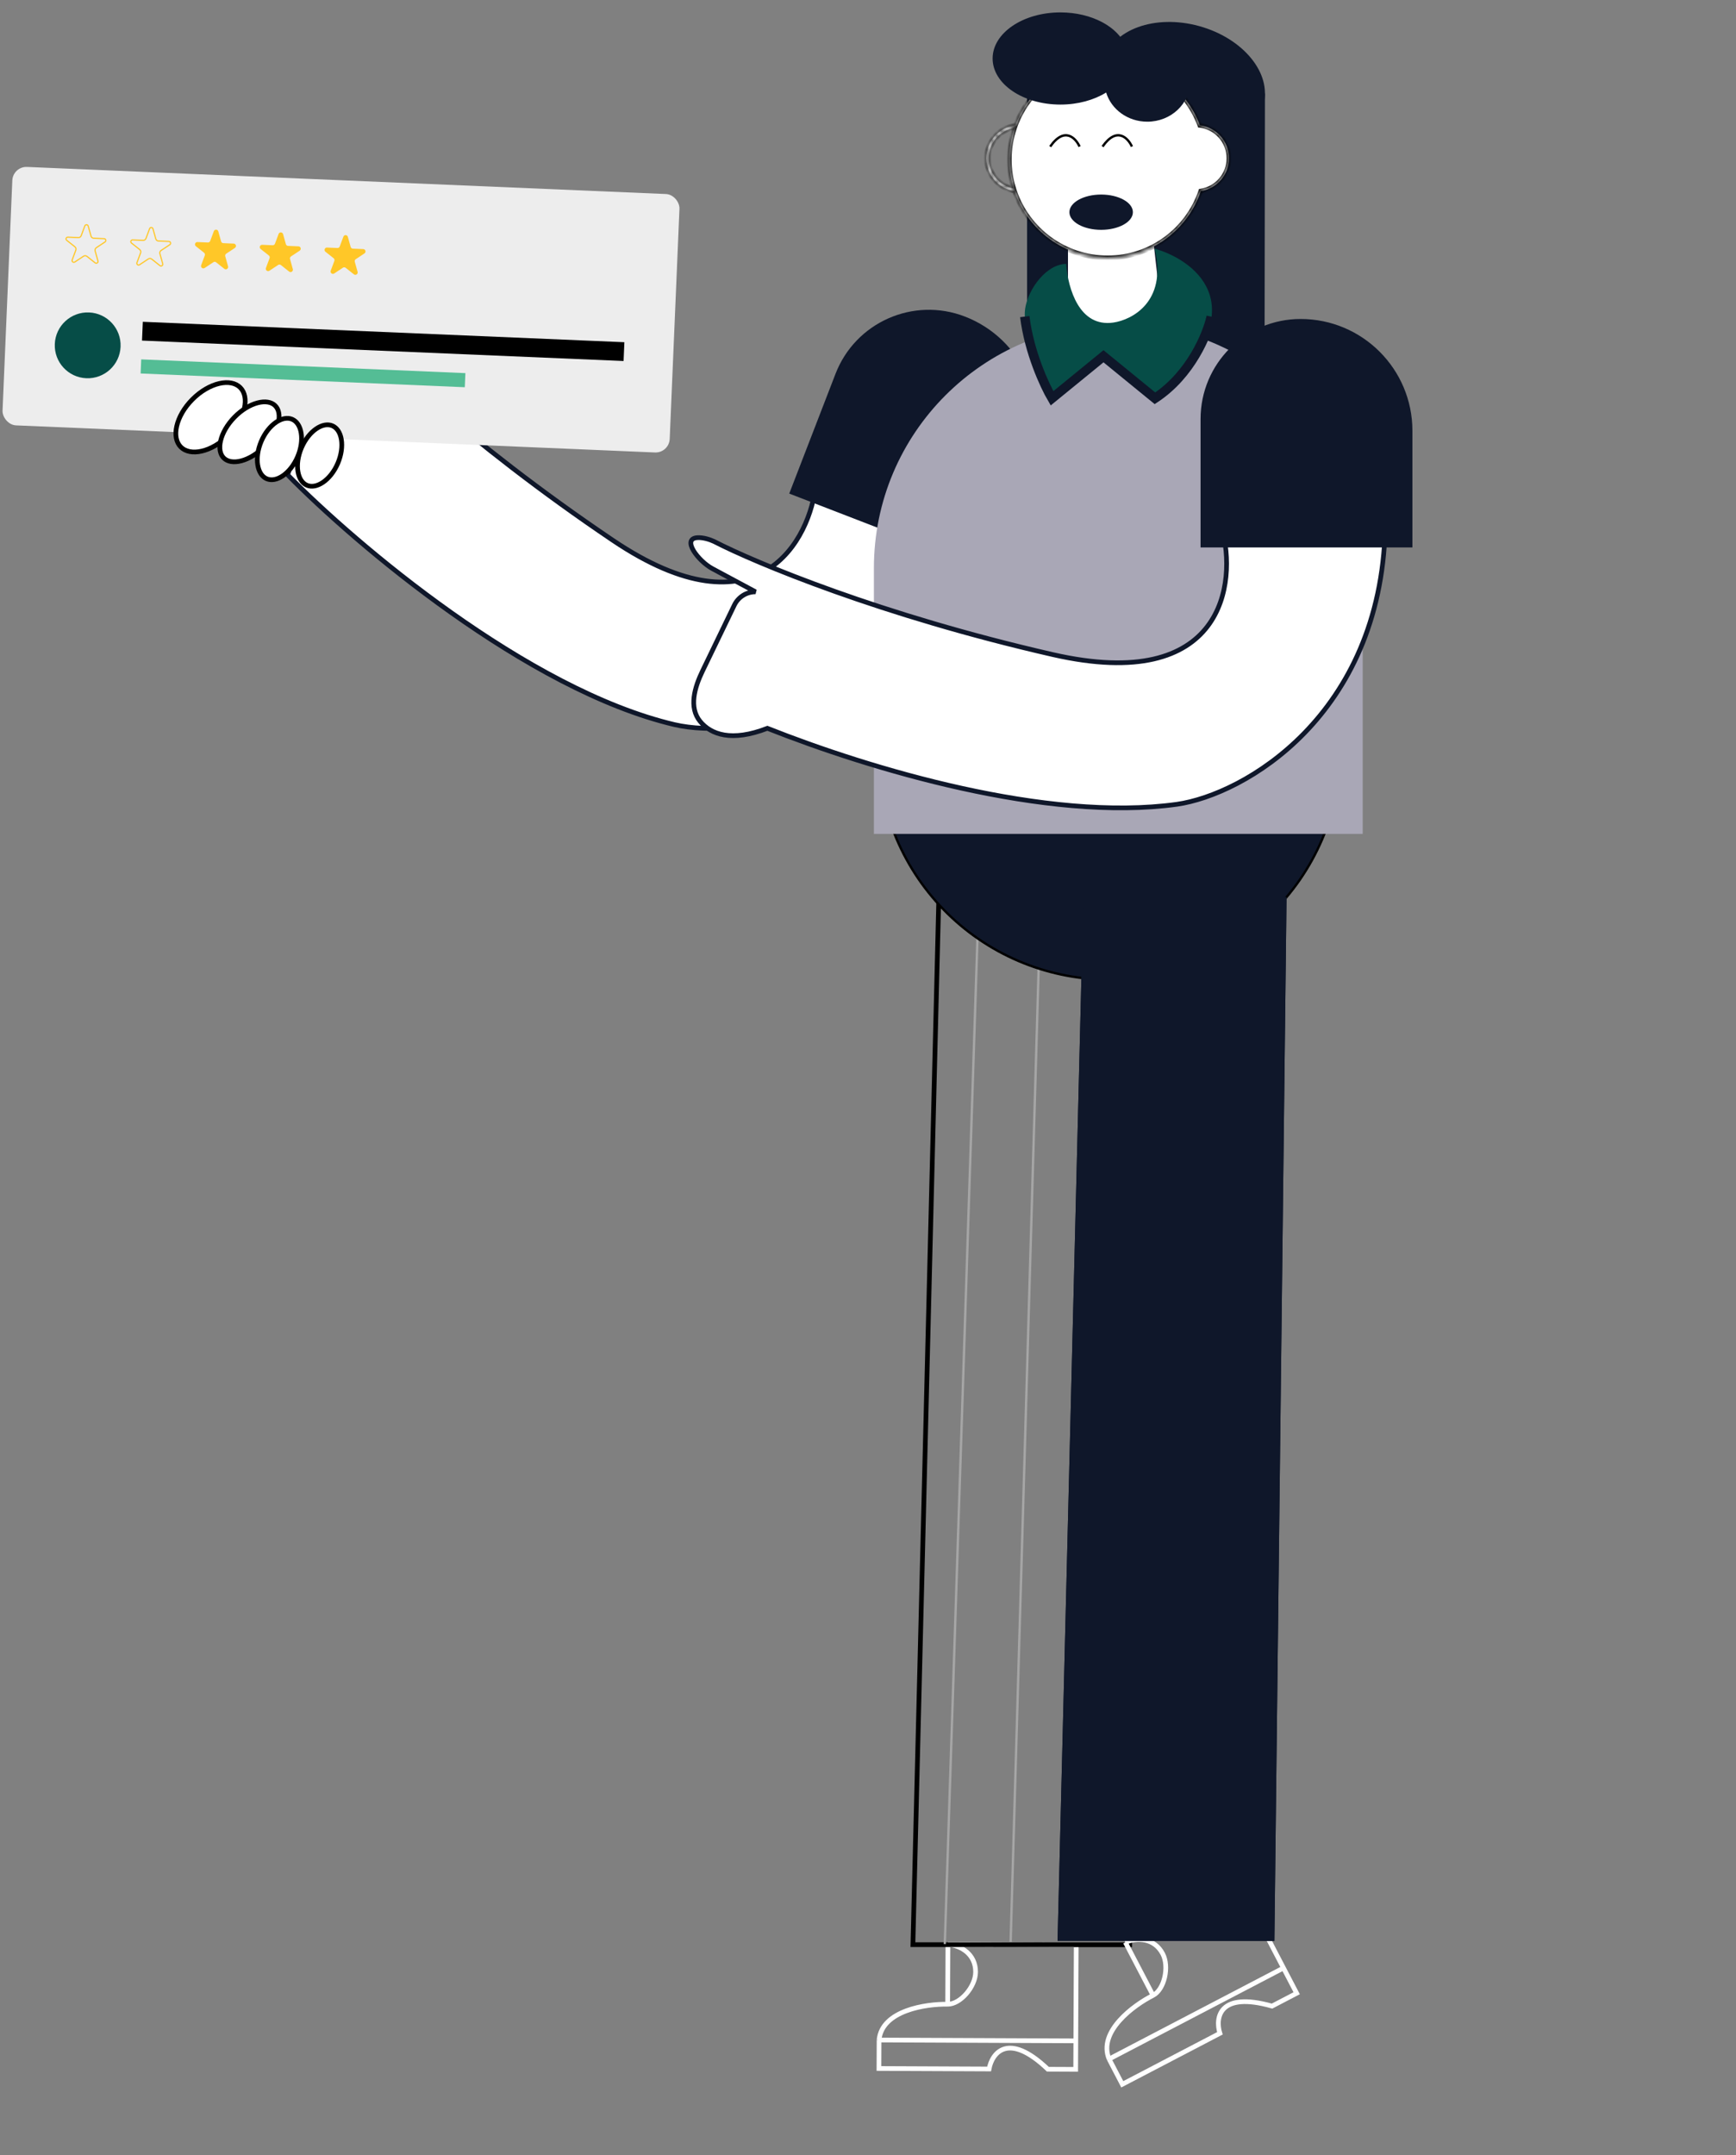 <svg width="377" height="468" viewBox="0 0 377 468" fill="none" xmlns="http://www.w3.org/2000/svg">
<rect x="0" y="0" width="377" height="468" fill="#808080" stroke="none"/>
<path d="M223.048 20.291H274.703L274.619 77.479H223.048V20.291Z" fill="#0F172A"/>
<path d="M205.856 422.202L205.8 435.193M205.856 422.202L233.72 422.323L233.629 443.15M205.856 422.202C208.642 422.421 211.884 424.291 211.867 428.208C211.854 431.363 208.586 435.205 205.8 435.193M205.8 435.193C201.079 435.104 191.491 436.533 190.905 442.964M190.905 442.964L233.629 443.15M190.905 442.964L190.878 449.15L214.795 449.254C215.429 445.82 218.871 441.024 227.565 449.31L233.602 449.336L233.629 443.15" stroke="white" stroke-width="1.021"/>
<path fill-rule="evenodd" clip-rule="evenodd" d="M203.655 193.621L203.648 193.88L197.998 422.251L197.992 422.513L198.253 422.513L245.34 422.54L245.592 422.54L245.595 422.287L248.233 195.638L248.236 195.389L247.988 195.38L203.914 193.631L203.655 193.621ZM247.719 195.88L245.087 422.029L198.515 422.002L204.152 194.151L247.719 195.88Z" fill="#0F172A"/>
<path fill-rule="evenodd" clip-rule="evenodd" d="M203.655 193.621L203.648 193.88L197.998 422.251L197.992 422.513L198.253 422.513L245.34 422.54L245.592 422.54L245.595 422.287L248.233 195.638L248.236 195.389L247.988 195.38L203.914 193.631L203.655 193.621ZM247.719 195.88L245.087 422.029L198.515 422.002L204.152 194.151L247.719 195.88Z" fill="#064D47"/>
<path d="M203.648 193.88L203.393 193.873L203.393 193.873L203.648 193.88ZM203.655 193.621L203.399 193.614L203.406 193.355L203.665 193.365L203.655 193.621ZM197.998 422.251L198.253 422.257L197.998 422.251ZM197.992 422.513L197.991 422.768L197.73 422.768L197.736 422.506L197.992 422.513ZM198.253 422.513L198.253 422.257L198.253 422.257L198.253 422.513ZM245.34 422.54L245.34 422.284L245.34 422.284L245.34 422.54ZM245.592 422.54L245.847 422.543L245.844 422.795L245.592 422.795L245.592 422.54ZM245.595 422.287L245.34 422.284L245.595 422.287ZM248.233 195.638L248.488 195.641L248.488 195.641L248.233 195.638ZM248.236 195.389L248.246 195.134L248.494 195.144L248.491 195.392L248.236 195.389ZM247.988 195.38L247.977 195.635L247.977 195.635L247.988 195.38ZM203.914 193.631L203.903 193.886L203.903 193.886L203.914 193.631ZM245.087 422.029L245.343 422.032L245.34 422.284L245.087 422.284L245.087 422.029ZM247.719 195.88L247.729 195.625L247.977 195.635L247.975 195.883L247.719 195.88ZM198.515 422.002L198.515 422.258L198.253 422.257L198.26 421.996L198.515 422.002ZM204.152 194.151L203.897 194.145L203.903 193.886L204.162 193.896L204.152 194.151ZM203.393 193.873L203.399 193.614L203.91 193.627L203.903 193.886L203.393 193.873ZM197.743 422.245L203.393 193.873L203.903 193.886L198.253 422.257L197.743 422.245ZM197.736 422.506L197.743 422.245L198.253 422.257L198.247 422.519L197.736 422.506ZM198.253 422.768L197.991 422.768L197.992 422.257L198.253 422.257L198.253 422.768ZM245.339 422.795L198.253 422.768L198.253 422.257L245.34 422.284L245.339 422.795ZM245.592 422.795L245.339 422.795L245.34 422.284L245.592 422.284L245.592 422.795ZM245.85 422.29L245.847 422.543L245.337 422.537L245.34 422.284L245.85 422.29ZM248.488 195.641L245.85 422.29L245.34 422.284L247.977 195.635L248.488 195.641ZM248.491 195.392L248.488 195.641L247.977 195.635L247.98 195.386L248.491 195.392ZM247.998 195.124L248.246 195.134L248.226 195.644L247.977 195.635L247.998 195.124ZM203.924 193.376L247.998 195.124L247.977 195.635L203.903 193.886L203.924 193.376ZM203.665 193.365L203.924 193.376L203.903 193.886L203.645 193.876L203.665 193.365ZM244.832 422.026L247.464 195.877L247.975 195.883L245.343 422.032L244.832 422.026ZM198.515 421.747L245.088 421.773L245.087 422.284L198.515 422.258L198.515 421.747ZM204.408 194.158L198.77 422.009L198.26 421.996L203.897 194.145L204.408 194.158ZM247.709 196.135L204.142 194.406L204.162 193.896L247.729 195.625L247.709 196.135Z" fill="black"/>
<path d="M205.177 422.135L212.326 202.064" stroke="#A6A6A6" stroke-width="0.511"/>
<path d="M225.602 208.703L219.474 421.625" stroke="#A6A6A6" stroke-width="0.511"/>
<path d="M190.691 161.801C190.603 168.399 191.815 174.95 194.259 181.079C196.703 187.209 200.33 192.797 204.934 197.524C209.537 202.252 215.027 206.026 221.089 208.633C227.152 211.239 233.668 212.625 240.266 212.713C246.864 212.801 253.415 211.588 259.544 209.144C265.673 206.7 271.262 203.073 275.989 198.469C280.717 193.866 284.491 188.376 287.097 182.314C289.703 176.252 291.09 169.736 291.178 163.138L240.934 162.469L190.691 161.801Z" fill="#0F172A"/>
<path d="M190.691 161.801C190.603 168.399 191.815 174.95 194.259 181.079C196.703 187.209 200.33 192.797 204.934 197.524C209.537 202.252 215.027 206.026 221.089 208.633C227.152 211.239 233.668 212.625 240.266 212.713C246.864 212.801 253.415 211.588 259.544 209.144C265.673 206.7 271.262 203.073 275.989 198.469C280.717 193.866 284.491 188.376 287.097 182.314C289.703 176.252 291.09 169.736 291.178 163.138L240.934 162.469L190.691 161.801Z" fill="#0F172A"/>
<path d="M190.691 161.801L190.435 161.798L190.439 161.542L190.694 161.546L190.691 161.801ZM204.934 197.524L205.117 197.346L204.934 197.524ZM221.089 208.633L221.19 208.398L221.089 208.633ZM240.266 212.713L240.269 212.458L240.266 212.713ZM259.544 209.144L259.45 208.907L259.544 209.144ZM275.989 198.469L275.811 198.286L275.989 198.469ZM287.097 182.314L286.863 182.213L287.097 182.314ZM291.178 163.138L291.181 162.882L291.436 162.886L291.433 163.141L291.178 163.138ZM240.934 162.469L240.931 162.725L240.934 162.469ZM190.946 161.804C190.859 168.369 192.065 174.886 194.497 180.985L194.022 181.174C191.566 175.013 190.347 168.429 190.435 161.798L190.946 161.804ZM194.497 180.985C196.928 187.083 200.537 192.643 205.117 197.346L204.751 197.702C200.124 192.951 196.479 187.334 194.022 181.174L194.497 180.985ZM205.117 197.346C209.697 202.05 215.159 205.805 221.19 208.398L220.988 208.867C214.895 206.248 209.378 202.454 204.751 197.702L205.117 197.346ZM221.19 208.398C227.222 210.991 233.705 212.37 240.269 212.458L240.262 212.968C233.631 212.88 227.082 211.486 220.988 208.867L221.19 208.398ZM240.269 212.458C246.834 212.545 253.351 211.338 259.45 208.907L259.639 209.381C253.478 211.837 246.894 213.056 240.262 212.968L240.269 212.458ZM259.45 208.907C265.548 206.475 271.107 202.867 275.811 198.286L276.167 198.652C271.416 203.279 265.799 206.925 259.639 209.381L259.45 208.907ZM275.811 198.286C280.515 193.706 284.27 188.245 286.863 182.213L287.332 182.415C284.713 188.508 280.919 194.025 276.167 198.652L275.811 198.286ZM286.863 182.213C289.456 176.182 290.835 169.699 290.922 163.134L291.433 163.141C291.345 169.773 289.951 176.322 287.332 182.415L286.863 182.213ZM291.174 163.393L240.931 162.725L240.937 162.214L291.181 162.882L291.174 163.393ZM240.931 162.725L190.687 162.056L190.694 161.546L240.937 162.214L240.931 162.725Z" fill="black"/>
<path d="M244.392 421.757L250.404 433.273M244.392 421.757L269.092 408.862L278.73 427.324M244.392 421.757C246.957 420.651 250.698 420.791 252.511 424.264C253.971 427.061 252.874 431.984 250.404 433.273M250.404 433.273C246.187 435.397 238.373 441.136 240.857 447.097M240.857 447.097L278.73 427.324M240.857 447.097L243.72 452.581L264.921 441.512C263.879 438.179 264.685 432.331 276.241 435.602L281.593 432.808L278.73 427.324" stroke="white" stroke-width="1.021"/>
<path d="M235.318 193.052L279.392 194.8L276.754 421.45L229.668 421.423L235.318 193.052Z" fill="#0F172A"/>
<path d="M235.318 193.052L279.392 194.8L276.754 421.45L229.668 421.423L235.318 193.052Z" fill="#0F172A"/>
<ellipse cx="17.982" cy="12.713" rx="17.982" ry="12.713" transform="matrix(-0.964 -0.265 -0.265 0.964 277.745 10.429)" fill="#0F172A"/>
<path d="M231.418 71.448H253.136L250.052 43.946H231.418V71.448Z" fill="white" stroke="#0F172A" stroke-width="1.021"/>
<path d="M133.045 117.294C164.782 138.704 176.041 117.144 177.194 105.007L210.28 117.789C194.686 155.299 160.924 160.671 146.502 157.349C114.471 149.824 77.137 118.059 62.474 103.118L73.322 67.907C80.006 75.449 101.308 95.885 133.045 117.294Z" fill="white" stroke="#0F172A" stroke-width="1.021"/>
<path d="M223.439 100.134C228.272 87.625 222.049 73.567 209.54 68.734C198.347 64.41 185.769 69.978 181.444 81.17L171.397 107.176L214.313 123.757L223.439 100.134Z" fill="#0F172A"/>
<path d="M295.931 123.366C295.931 94.054 272.169 70.291 242.856 70.291C213.544 70.291 189.781 94.054 189.781 123.366V181.068H295.931V123.366Z" fill="#A9A7B6"/>
<path d="M251.081 86.227C272.568 67.31 260.034 57.098 251.081 54.356C253.651 65.665 245.983 69.692 241.828 70.292C234.117 71.405 231.718 62.624 231.29 57.569C226.766 57.878 222.93 63.995 222.808 67.85C222.602 74.327 226.663 82.8 228.72 86.227L239.386 77.36L251.081 86.227Z" fill="#064D47" stroke="#064D47" stroke-width="0.511"/>
<path d="M263.031 68.75C262.218 72.52 258.636 81.344 250.823 86.485L239.642 77.36L228.462 86.485C226.877 83.786 223.476 76.461 222.55 68.75" stroke="#0F172A" stroke-width="2.042"/>
<path d="M265.348 114.755C268.646 126.492 265.913 150.661 228.593 142.128C191.274 133.594 164.038 122.208 155.085 117.582C154.175 117.146 152.66 116.668 151.433 116.75C147.961 116.981 151.636 121.831 154.703 123.476L164.081 128.506C162.116 128.506 160.325 129.63 159.471 131.399L152.561 145.706C150.844 149.26 149.543 153.609 152.052 156.655C154.379 159.482 158.863 161.163 166.651 158.139C188.833 166.941 227.343 178.561 255.581 174.641C270.231 172.542 299.789 155.364 300.817 114.755H265.348Z" fill="white" stroke="#0F172A" stroke-width="1.021"/>
<path d="M306.728 93.544C306.728 80.134 295.857 69.263 282.447 69.263C270.448 69.263 260.721 78.99 260.721 90.988V118.868H306.728V93.544Z" fill="#0F172A"/>
<mask id="path-20-inside-1_2551_1606" fill="white">
<path fill-rule="evenodd" clip-rule="evenodd" d="M220.31 41.494C223.164 49.927 231.143 55.997 240.54 55.997C249.937 55.997 257.916 49.927 260.771 41.494C264.233 40.967 266.885 37.976 266.885 34.367C266.885 30.686 264.127 27.649 260.564 27.211C257.546 19.082 249.719 13.29 240.54 13.29C231.361 13.29 223.534 19.082 220.516 27.211C216.953 27.649 214.195 30.686 214.195 34.367C214.195 37.977 216.847 40.967 220.31 41.494ZM220.322 27.754C219.586 29.916 219.187 32.233 219.187 34.643C219.187 36.837 219.518 38.954 220.132 40.946C217.041 40.351 214.705 37.632 214.705 34.367C214.705 31.035 217.137 28.272 220.322 27.754Z"/>
</mask>
<path fill-rule="evenodd" clip-rule="evenodd" d="M220.31 41.494C223.164 49.927 231.143 55.997 240.54 55.997C249.937 55.997 257.916 49.927 260.771 41.494C264.233 40.967 266.885 37.976 266.885 34.367C266.885 30.686 264.127 27.649 260.564 27.211C257.546 19.082 249.719 13.29 240.54 13.29C231.361 13.29 223.534 19.082 220.516 27.211C216.953 27.649 214.195 30.686 214.195 34.367C214.195 37.977 216.847 40.967 220.31 41.494ZM220.322 27.754C219.586 29.916 219.187 32.233 219.187 34.643C219.187 36.837 219.518 38.954 220.132 40.946C217.041 40.351 214.705 37.632 214.705 34.367C214.705 31.035 217.137 28.272 220.322 27.754Z" fill="white"/>
<path d="M220.31 41.494L220.386 40.99L220.694 41.036L220.793 41.331L220.31 41.494ZM260.771 41.494L260.287 41.331L260.387 41.036L260.694 40.99L260.771 41.494ZM260.564 27.211L260.502 27.718L260.194 27.68L260.086 27.389L260.564 27.211ZM220.516 27.211L220.994 27.389L220.886 27.68L220.578 27.718L220.516 27.211ZM220.322 27.754L220.241 27.25L221.08 27.114L220.806 27.919L220.322 27.754ZM220.132 40.946L220.62 40.795L220.871 41.608L220.036 41.447L220.132 40.946ZM240.54 56.507C230.918 56.507 222.749 50.292 219.826 41.658L220.793 41.331C223.58 49.562 231.369 55.486 240.54 55.486V56.507ZM261.254 41.658C258.331 50.292 250.162 56.507 240.54 56.507V55.486C249.711 55.486 257.5 49.562 260.287 41.331L261.254 41.658ZM267.396 34.367C267.396 38.233 264.555 41.434 260.848 41.999L260.694 40.99C263.91 40.499 266.374 37.72 266.374 34.367H267.396ZM260.627 26.704C264.442 27.174 267.396 30.425 267.396 34.367H266.374C266.374 30.947 263.812 28.125 260.502 27.718L260.627 26.704ZM240.54 12.779C249.94 12.779 257.953 18.711 261.043 27.033L260.086 27.389C257.139 19.453 249.499 13.801 240.54 13.801V12.779ZM220.037 27.033C223.127 18.711 231.14 12.779 240.54 12.779V13.801C231.581 13.801 223.941 19.453 220.994 27.389L220.037 27.033ZM213.684 34.367C213.684 30.425 216.638 27.173 220.454 26.704L220.578 27.718C217.268 28.125 214.705 30.947 214.705 34.367H213.684ZM220.233 41.999C216.525 41.434 213.684 38.233 213.684 34.367H214.705C214.705 37.721 217.17 40.499 220.386 40.99L220.233 41.999ZM218.676 34.643C218.676 32.176 219.085 29.803 219.839 27.59L220.806 27.919C220.087 30.028 219.697 32.29 219.697 34.643H218.676ZM219.644 41.096C219.015 39.056 218.676 36.889 218.676 34.643H219.697C219.697 36.785 220.02 38.851 220.62 40.795L219.644 41.096ZM220.036 41.447C216.708 40.807 214.195 37.881 214.195 34.367H215.216C215.216 37.382 217.373 39.895 220.229 40.444L220.036 41.447ZM214.195 34.367C214.195 30.781 216.812 27.807 220.241 27.25L220.404 28.258C217.462 28.736 215.216 31.29 215.216 34.367H214.195Z" fill="black" mask="url(#path-20-inside-1_2551_1606)"/>
<path fill-rule="evenodd" clip-rule="evenodd" d="M230.286 22.707C222.154 22.707 215.562 18.227 215.562 12.7C215.562 7.174 222.154 2.693 230.286 2.693C237.117 2.693 242.862 5.855 244.525 10.143C245.888 9.406 247.47 8.984 249.156 8.984C254.288 8.984 258.448 12.888 258.448 17.704C258.448 22.52 254.288 26.425 249.156 26.425C244.905 26.425 241.321 23.746 240.216 20.089C237.597 21.715 234.112 22.707 230.286 22.707Z" fill="#0F172A"/>
<path d="M245.814 31.825C244.982 29.976 242.542 27.388 239.436 31.825M234.444 31.829C233.612 29.98 231.172 27.392 228.066 31.829" stroke="black" stroke-width="0.511"/>
<ellipse cx="6.893" cy="3.83" rx="6.893" ry="3.83" transform="matrix(-1 0 0 1 246.025 42.245)" fill="#0F172A"/>
<rect x="2.804" y="36.119" width="145.012" height="56.167" rx="3.064" transform="rotate(2.428 2.804 36.119)" fill="#EDEDED"/>
<line x1="30.927" y1="71.913" x2="135.507" y2="76.349" stroke="black" stroke-width="4.085"/>
<line x1="30.603" y1="79.566" x2="101.003" y2="82.552" stroke="#54BD95" stroke-width="3.064"/>
<circle cx="19.043" cy="74.987" r="7.148" transform="rotate(2.428 19.043 74.987)" fill="#064D47"/>
<path d="M46.438 50.198C46.611 49.734 47.275 49.763 47.408 50.239L48.017 52.425C48.077 52.638 48.267 52.789 48.488 52.798L50.755 52.894C51.249 52.915 51.428 53.556 51.016 53.83L49.125 55.085C48.941 55.207 48.856 55.434 48.915 55.647L49.525 57.834C49.657 58.31 49.103 58.678 48.715 58.371L46.938 56.96C46.764 56.823 46.522 56.812 46.338 56.935L44.447 58.19C44.035 58.463 43.513 58.05 43.686 57.586L44.478 55.459C44.555 55.252 44.49 55.019 44.317 54.881L42.539 53.47C42.152 53.163 42.384 52.539 42.878 52.56L45.146 52.657C45.367 52.666 45.569 52.532 45.646 52.325L46.438 50.198Z" fill="#FFC728"/>
<path d="M32.492 49.646C32.622 49.298 33.121 49.319 33.22 49.676L33.829 51.863C33.904 52.129 34.141 52.317 34.417 52.329L36.685 52.425C37.055 52.441 37.189 52.922 36.88 53.127L34.989 54.382C34.759 54.535 34.653 54.819 34.727 55.085L35.337 57.271C35.436 57.629 35.02 57.905 34.73 57.674L32.952 56.263C32.735 56.092 32.432 56.079 32.202 56.232L30.311 57.487C30.002 57.692 29.611 57.382 29.741 57.034L30.533 54.907C30.629 54.648 30.548 54.356 30.331 54.184L28.553 52.774C28.263 52.543 28.437 52.075 28.808 52.091L31.075 52.187C31.351 52.199 31.604 52.032 31.7 51.772L32.492 49.646Z" stroke="#FFC728" stroke-width="0.255"/>
<path d="M18.426 49.049C18.556 48.701 19.054 48.722 19.154 49.08L19.763 51.266C19.837 51.532 20.075 51.721 20.351 51.732L22.618 51.828C22.989 51.844 23.123 52.325 22.814 52.53L20.923 53.785C20.693 53.938 20.587 54.222 20.661 54.488L21.27 56.675C21.37 57.032 20.954 57.308 20.663 57.077L18.886 55.667C18.669 55.495 18.366 55.482 18.136 55.635L16.245 56.89C15.936 57.095 15.545 56.785 15.674 56.437L16.466 54.31C16.563 54.051 16.482 53.76 16.265 53.588L14.487 52.177C14.197 51.947 14.371 51.479 14.741 51.495L17.009 51.591C17.285 51.602 17.538 51.435 17.634 51.176L18.426 49.049Z" stroke="#FFC728" stroke-width="0.255"/>
<path d="M60.505 50.794C60.677 50.331 61.342 50.359 61.475 50.836L62.084 53.022C62.144 53.235 62.334 53.386 62.555 53.395L64.822 53.491C65.316 53.512 65.495 54.153 65.083 54.427L63.192 55.682C63.008 55.804 62.923 56.031 62.982 56.244L63.592 58.43C63.724 58.907 63.17 59.275 62.782 58.967L61.004 57.557C60.831 57.419 60.589 57.409 60.405 57.531L58.514 58.786C58.102 59.06 57.58 58.646 57.753 58.183L58.545 56.056C58.622 55.849 58.557 55.615 58.384 55.478L56.606 54.067C56.219 53.76 56.451 53.136 56.945 53.157L59.212 53.253C59.434 53.263 59.635 53.129 59.713 52.921L60.505 50.794Z" fill="#FFC728"/>
<path d="M74.572 51.391C74.744 50.928 75.409 50.956 75.542 51.432L76.151 53.618C76.211 53.832 76.4 53.982 76.621 53.992L78.889 54.088C79.383 54.109 79.562 54.75 79.15 55.023L77.259 56.278C77.074 56.401 76.99 56.628 77.049 56.841L77.658 59.027C77.791 59.503 77.237 59.871 76.849 59.564L75.071 58.154C74.898 58.016 74.656 58.006 74.472 58.128L72.581 59.383C72.168 59.657 71.647 59.243 71.82 58.779L72.612 56.653C72.689 56.445 72.624 56.212 72.451 56.074L70.673 54.664C70.285 54.356 70.518 53.733 71.012 53.754L73.279 53.85C73.5 53.859 73.702 53.725 73.779 53.518L74.572 51.391Z" fill="#FFC728"/>
<path d="M49.633 94.517C51.456 92.69 52.625 90.59 53.059 88.69C53.495 86.783 53.179 85.16 52.167 84.15C51.156 83.141 49.532 82.828 47.626 83.267C45.727 83.705 43.629 84.877 41.806 86.704C39.982 88.531 38.813 90.631 38.379 92.531C37.943 94.438 38.259 96.061 39.271 97.071C40.282 98.08 41.906 98.393 43.812 97.954C45.711 97.516 47.809 96.343 49.633 94.517Z" fill="white" stroke="black" stroke-width="1.021"/>
<path d="M57.43 96.952C59.013 95.333 60.037 93.501 60.429 91.867C60.825 90.222 60.565 88.875 59.745 88.073C58.925 87.271 57.573 87.042 55.937 87.474C54.312 87.903 52.503 88.967 50.92 90.586C49.336 92.205 48.313 94.037 47.92 95.671C47.525 97.316 47.784 98.663 48.605 99.465C49.425 100.267 50.777 100.496 52.413 100.064C54.037 99.635 55.846 98.571 57.43 96.952Z" fill="white" stroke="black" stroke-width="1.021"/>
<path d="M65.475 97.223C64.688 99.061 64.46 100.906 64.703 102.392C64.947 103.885 65.647 104.941 66.65 105.37C67.651 105.8 68.899 105.578 70.149 104.725C71.392 103.876 72.571 102.439 73.358 100.601C74.145 98.764 74.374 96.919 74.131 95.433C73.886 93.94 73.186 92.884 72.184 92.454C71.182 92.025 69.934 92.246 68.684 93.099C67.441 93.948 66.263 95.386 65.475 97.223Z" fill="white" stroke="black" stroke-width="1.021"/>
<path d="M56.743 95.811C55.956 97.649 55.727 99.494 55.971 100.98C56.215 102.473 56.915 103.529 57.917 103.958C58.919 104.388 60.167 104.166 61.417 103.313C62.66 102.464 63.839 101.027 64.626 99.189C65.413 97.352 65.641 95.507 65.398 94.021C65.154 92.528 64.454 91.472 63.452 91.042C62.45 90.613 61.202 90.834 59.952 91.687C58.709 92.536 57.53 93.974 56.743 95.811Z" fill="white" stroke="black" stroke-width="1.021"/>
</svg>
